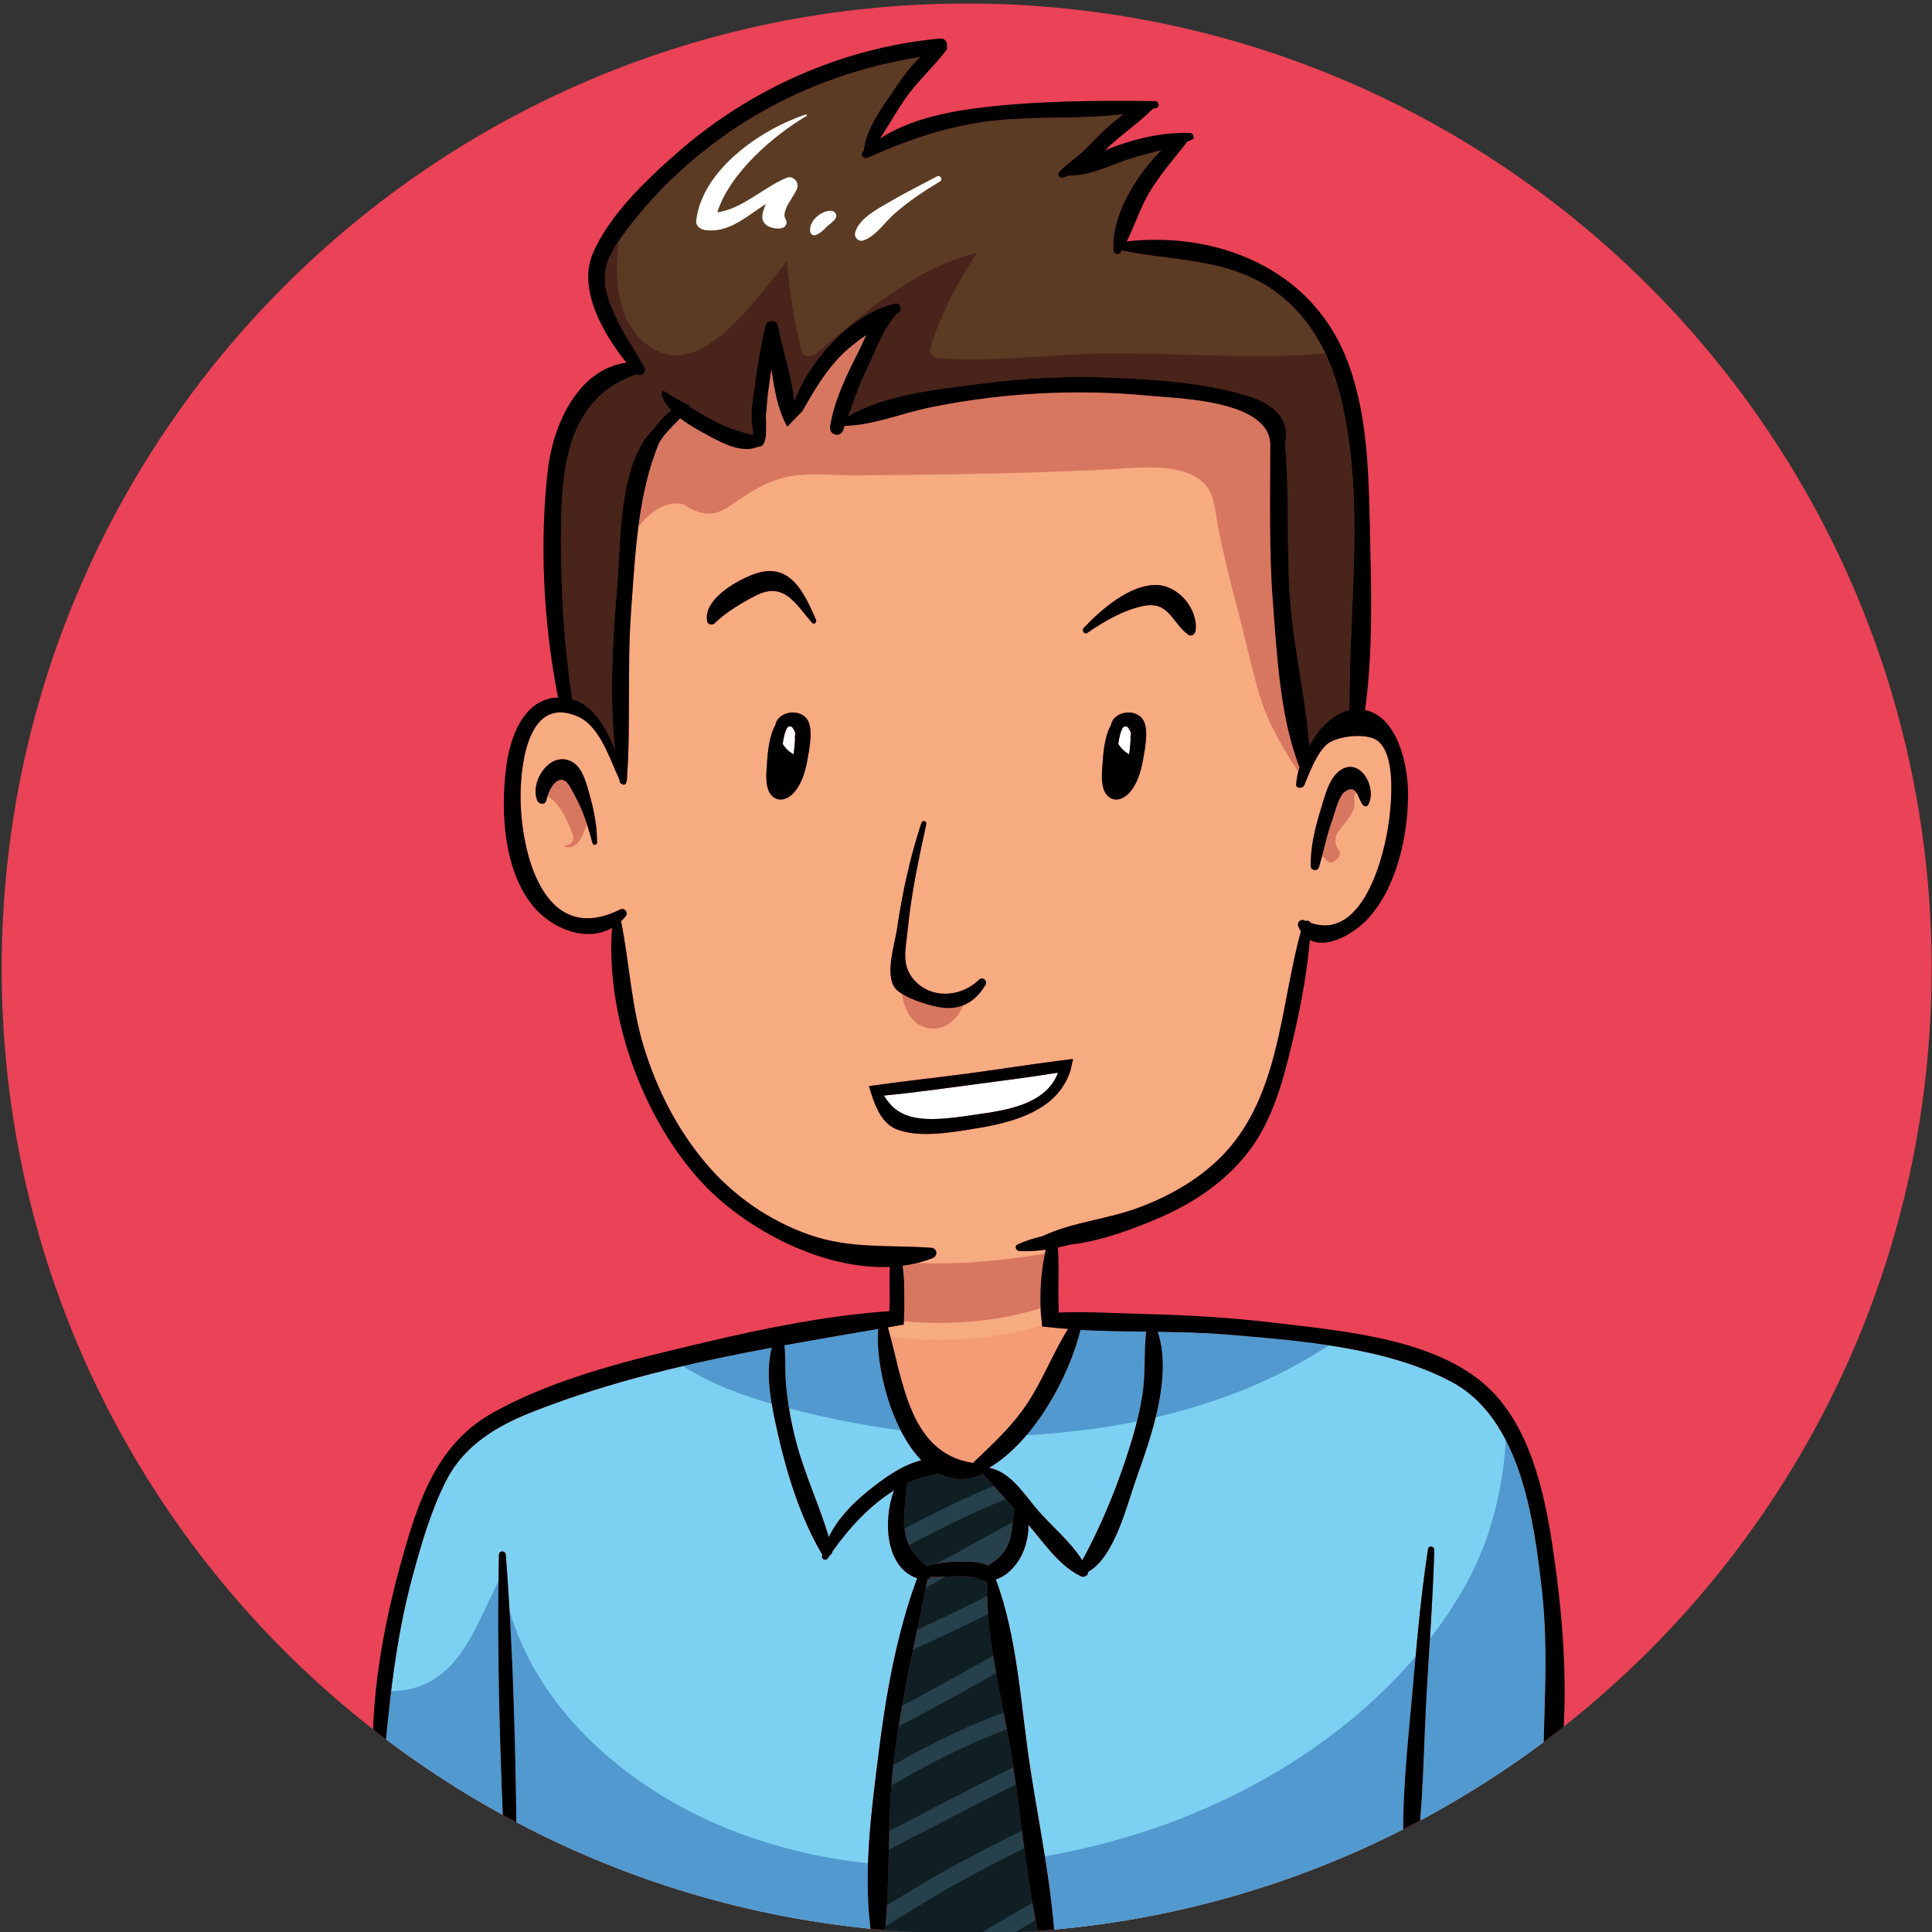 <?xml version="1.0" encoding="UTF-8" standalone="no"?>
<!-- Generator: Adobe Illustrator 27.5.0, SVG Export Plug-In . SVG Version: 6.00 Build 0)  -->

<svg
   version="1.1"
   x="0px"
   y="0px"
   viewBox="0 0 500 500"
   style="enable-background:new 0 0 500 500;"
   xml:space="preserve"
   id="svg507"
   sodipodi:docname="person3.svg"
   inkscape:version="1.2.2 (b0a8486541, 2022-12-01)"
   xmlns:inkscape="http://www.inkscape.org/namespaces/inkscape"
   xmlns:sodipodi="http://sodipodi.sourceforge.net/DTD/sodipodi-0.dtd"
   xmlns:xlink="http://www.w3.org/1999/xlink"
   xmlns="http://www.w3.org/2000/svg"
   xmlns:svg="http://www.w3.org/2000/svg"><rect x="0" y="0" width="500" height="500" fill="#333333" stroke="none"/><defs
   id="defs511" /><sodipodi:namedview
   id="namedview509"
   pagecolor="#ffffff"
   bordercolor="#000000"
   borderopacity="0.25"
   inkscape:showpageshadow="2"
   inkscape:pageopacity="0.0"
   inkscape:pagecheckerboard="0"
   inkscape:deskcolor="#d1d1d1"
   showgrid="false"
   inkscape:zoom="1.542"
   inkscape:cx="250.64851"
   inkscape:cy="354.73411"
   inkscape:window-width="1920"
   inkscape:window-height="972"
   inkscape:window-x="0"
   inkscape:window-y="0"
   inkscape:window-maximized="1"
   inkscape:current-layer="svg507" />
<g
   id="Background">
</g>
<g
   id="Objects"
   transform="matrix(3.613,0,0,3.613,-654.651,-614.858)">
    <g
   id="g504"><g
     id="g502">
            <path
   style="fill:#ea4256"
   d="m 319.555,239.552 c 0,38.173 -30.945,69.122 -69.12,69.122 -38.175,0 -69.121,-30.948 -69.121,-69.122 0,-38.173 30.946,-69.12 69.121,-69.12 38.174,0.001 69.12,30.947 69.12,69.12 z"
   id="path391" />
            <g
   id="g500">
                <defs
   id="defs394">
                    <path
   id="SVGID_00000066495268511498018650000013053654329197578394_"
   d="m 319.555,239.552 c 0,38.173 -30.945,69.122 -69.12,69.122 -38.175,0 -69.121,-30.948 -69.121,-69.122 0,-38.173 30.946,-69.12 69.121,-69.12 38.174,0.001 69.12,30.947 69.12,69.12 z" />
                </defs>
                <clipPath
   id="SVGID_00000135662002641581206880000010563163072226234243_">
                    <use
   xlink:href="#SVGID_00000066495268511498018650000013053654329197578394_"
   style="overflow:visible"
   id="use396" />
                </clipPath>
                <g
   clip-path="url(#SVGID_00000135662002641581206880000010563163072226234243_)"
   id="g498">
                    <g
   id="g475">
                        <path
   style="fill:#26404c"
   d="m 251.604,275.704 c -0.041,0.059 -0.098,0.109 -0.183,0.143 -1.089,0.429 -2.072,0.342 -2.939,-0.092 -0.819,0.086 -1.608,0.332 -2.36,0.692 0.005,1.091 -0.274,2.16 -0.14,3.259 0.149,1.223 0.754,1.896 1.563,2.673 0.003,0.002 0.005,0.004 0.008,0.006 0.988,-0.34 2.162,-0.376 3.184,-0.332 0.452,0.019 0.872,0.075 1.203,0.275 0.642,-0.387 1.188,-0.814 1.493,-1.605 0.306,-0.797 0.292,-1.646 0.412,-2.474 -0.712,-0.807 -1.428,-1.602 -2.167,-2.39 -0.045,-0.049 -0.061,-0.104 -0.074,-0.155 z"
   id="path399" />
                        <path
   style="fill:#f7ab81"
   d="m 250.886,274.969 c 1.404,-1.355 2.791,-2.598 3.899,-4.276 1.115,-1.688 1.84,-3.619 2.911,-5.32 -0.224,-0.017 -0.452,-0.03 -0.677,-0.051 l -1.171,-0.124 -0.096,-0.915 c -0.107,-1.514 0.023,-3.158 0.346,-4.591 -0.656,0.094 -1.305,0.139 -1.905,0.097 -0.222,-0.015 -0.363,-0.349 -0.125,-0.461 0.547,-0.256 1.166,-0.45 1.811,-0.604 2.132,-1.014 4.647,-1.203 6.873,-2.038 2.662,-0.995 5.161,-2.504 6.907,-4.784 3.227,-4.212 3.35,-10.038 4.715,-15.015 -0.061,-0.1 -0.122,-0.205 -0.174,-0.326 -0.127,-0.295 0.134,-0.59 0.441,-0.441 0.027,0.013 0.053,0.017 0.081,0.031 0.137,-0.045 0.283,0.003 0.35,0.131 3.736,1.325 5.315,-4.789 5.633,-7.445 0.167,-1.385 0.457,-4.613 -0.845,-5.601 -0.772,-0.587 -2.931,-0.342 -3.616,0.256 -0.741,0.648 -1.263,2.055 -1.621,2.921 -0.114,0.275 -0.63,0.28 -0.589,-0.078 0.042,-0.371 0.104,-0.783 0.237,-1.208 -1.398,-3.576 -1.614,-8.079 -1.906,-11.873 -0.278,-3.615 -0.184,-7.55 -0.184,-11.188 v -0.001 c 0,-3.227 -6.57,-3.333 -8.598,-3.53 -2.447,-0.237 -4.801,-0.301 -7.258,-0.202 -2.845,0.114 -5.677,0.455 -8.466,1.023 -2.009,0.408 -4.108,1.29 -6.159,1.333 -0.036,0.097 -0.069,0.194 -0.104,0.292 -0.217,0.602 -1.045,0.357 -0.945,-0.261 0.298,-1.86 1.167,-3.639 2.015,-5.308 0.178,-0.351 0.365,-0.79 0.578,-1.231 -0.681,0.471 -1.343,0.971 -1.939,1.6 -1.113,1.173 -1.857,2.496 -2.646,3.861 -0.357,0.358 -0.704,0.723 -1.049,1.092 -0.024,-0.022 -0.055,-0.032 -0.073,-0.067 -0.632,-1.16 -0.888,-2.61 -1.084,-4.05 -0.09,0.589 -0.18,1.178 -0.255,1.769 -0.066,0.525 -0.083,1.063 -0.15,1.588 0.017,0.273 0.024,0.545 0.017,0.823 -0.009,0.333 0.017,0.692 -0.098,1.004 -0.012,0.058 -0.035,0.109 -0.074,0.153 -0.014,0.023 -0.019,0.048 -0.034,0.07 -0.087,0.119 -0.233,0.177 -0.368,0.164 -1.186,0.497 -2.592,-0.281 -3.654,-0.853 -0.506,-0.272 -1.266,-0.687 -1.925,-1.189 -0.354,0.372 -0.724,0.727 -1.06,1.119 -0.155,0.183 -0.3,0.403 -0.445,0.631 -1.552,3.714 -1.708,8.012 -2.006,11.984 -0.304,4.071 -0.011,8.167 -0.31,12.221 -0.002,0.032 -0.024,0.052 -0.038,0.079 0.032,0.174 -0.198,0.273 -0.319,0.155 -0.071,-0.021 -0.135,-0.064 -0.153,-0.165 -0.011,-0.056 -0.018,-0.112 -0.028,-0.168 -0.712,-1.511 -1.395,-3.807 -2.971,-4.497 -3.537,-1.549 -4.045,3.377 -4.097,5.321 -0.105,4.028 1.499,11.308 7.118,8.506 0.338,-0.168 0.627,0.227 0.391,0.507 -0.101,0.121 -0.208,0.227 -0.316,0.329 0.605,3.007 0.727,6.067 1.638,9.03 0.929,3.02 2.383,5.88 4.426,8.299 1.967,2.332 4.539,4.125 7.421,5.132 2.961,1.035 5.711,0.709 8.731,0.931 0.442,0.031 0.495,0.589 0.101,0.741 -0.692,0.271 -1.413,0.449 -2.153,0.547 0.128,0.765 0.126,1.56 0.124,2.331 -0.001,0.281 0.002,0.566 0.001,0.852 l -0.044,1.033 -1.046,0.18 c -0.03,0.004 -0.058,0.01 -0.088,0.016 1.088,3.769 1.513,9.026 6.097,9.709 z m 24.92,-46.834 c 0.267,-0.858 0.557,-2.166 1.335,-2.743 1.463,-1.083 2.734,1.221 2.054,2.433 -0.091,0.161 -0.291,0.127 -0.388,0 -0.373,-0.49 -0.428,-1.556 -1.306,-0.917 -0.424,0.308 -0.676,1.466 -0.847,1.926 -0.418,1.131 -0.639,2.301 -0.98,3.453 -0.099,0.329 -0.59,0.261 -0.596,-0.081 -0.019,-1.369 0.321,-2.769 0.728,-4.071 z m -12.747,-3.481 c -0.141,0.802 -0.425,1.738 -1,2.345 -0.414,0.438 -1.051,0.657 -1.528,0.188 -0.556,-0.544 -0.398,-1.752 -0.354,-2.439 0.041,-0.627 0.153,-1.89 0.599,-2.643 0.182,-1.025 1.917,-1.251 2.369,-0.227 0.321,0.732 0.047,2.015 -0.086,2.776 z m -4.244,-9.492 c 1.24,-1.305 3.318,-3.146 5.264,-3.077 1.558,0.057 2.939,1.74 2.756,3.261 -0.028,0.229 -0.283,0.471 -0.522,0.298 -1.188,-0.864 -1.373,-2.422 -3.194,-2.065 -1.434,0.28 -2.845,1.11 -4.035,1.929 -0.215,0.149 -0.434,-0.171 -0.269,-0.346 z m -35.18,15.414 c -0.323,-1.183 -0.665,-2.333 -1.272,-3.41 -0.258,-0.458 -0.603,-1.415 -1.229,-1.054 -0.457,0.263 -0.687,0.933 -0.81,1.403 -0.092,0.352 -0.53,0.283 -0.647,0 -0.564,-1.36 0.945,-3.629 2.504,-2.763 0.791,0.439 1.065,1.73 1.289,2.523 0.298,1.055 0.495,2.157 0.488,3.256 -0.001,0.187 -0.275,0.225 -0.323,0.045 z m 15.385,-5.922 c -0.142,0.802 -0.425,1.738 -0.999,2.345 -0.414,0.438 -1.05,0.657 -1.528,0.188 -0.555,-0.544 -0.398,-1.752 -0.354,-2.439 0.042,-0.627 0.154,-1.89 0.598,-2.643 0.182,-1.025 1.918,-1.251 2.369,-0.227 0.323,0.732 0.049,2.015 -0.086,2.776 z m 0.337,-9.864 c -1.163,-1.335 -1.997,-2.989 -4.026,-1.948 -0.993,0.507 -2.155,1.203 -2.953,1.985 -0.159,0.157 -0.481,0.101 -0.528,-0.139 -0.315,-1.602 2.211,-3.001 3.479,-3.426 2.479,-0.831 3.482,1.399 4.314,3.308 0.075,0.175 -0.139,0.388 -0.286,0.22 z m 6.084,21.957 c 0.383,-2.588 0.93,-5.143 1.753,-7.628 0.073,-0.222 0.401,-0.132 0.35,0.097 -0.559,2.53 -1.088,5.052 -1.341,7.635 -0.135,1.379 -0.522,2.635 0.682,3.742 1.291,1.19 3.27,0.912 4.44,-0.24 0.24,-0.237 0.635,0.068 0.466,0.359 -0.673,1.155 -1.701,1.821 -3.09,1.648 -0.889,-0.11 -2.902,-0.724 -3.414,-1.431 -0.714,-0.985 -0.009,-3.077 0.154,-4.182 z m -0.081,14.3 c -0.881,-0.374 -1.355,-1.328 -1.689,-2.311 l -0.239,-0.758 0.645,-0.089 c 2.073,-0.291 4.16,-0.513 6.228,-0.786 2.302,-0.304 4.608,-0.675 6.92,-0.965 l 0.833,-0.106 -0.186,0.83 c -0.812,2.525 -3.333,3.579 -6.528,4.106 -1.721,0.282 -4.322,0.782 -5.984,0.079 z"
   id="path401" />
                        <path
   style="fill:#d87760"
   d="m 229.73,206.237 c 0.492,0 0.725,0.306 1.135,0.48 1.685,0.719 2.443,-0.252 3.633,-0.997 0.932,-0.583 1.807,-1.085 2.88,-1.338 1.63,-0.386 3.522,-0.14 5.175,-0.151 2.284,-0.015 4.569,-0.038 6.854,-0.078 3.762,-0.064 7.508,-0.158 11.264,-0.356 1.874,-0.099 4.981,-0.508 6.575,0.828 1.003,0.84 0.954,2.097 1.196,3.294 0.397,1.971 0.868,3.943 1.392,5.885 0.546,2.026 0.972,4.094 1.564,6.105 0.627,2.12 1.637,3.752 2.789,5.562 0.028,-0.115 0.049,-0.228 0.085,-0.345 -1.398,-3.576 -1.614,-8.079 -1.906,-11.873 -0.278,-3.615 -0.184,-7.55 -0.184,-11.188 v -0.001 c 0,-3.227 -6.57,-3.333 -8.598,-3.53 -2.447,-0.237 -4.801,-0.301 -7.258,-0.202 -2.845,0.114 -5.677,0.455 -8.466,1.023 -2.009,0.408 -4.108,1.29 -6.159,1.333 -0.036,0.097 -0.069,0.194 -0.104,0.292 -0.217,0.602 -1.045,0.357 -0.945,-0.261 0.298,-1.86 1.167,-3.639 2.015,-5.308 0.178,-0.351 0.365,-0.79 0.578,-1.231 -0.681,0.471 -1.343,0.971 -1.939,1.6 -1.113,1.173 -1.857,2.496 -2.646,3.861 -0.357,0.358 -0.704,0.723 -1.049,1.092 -0.024,-0.022 -0.055,-0.032 -0.073,-0.067 -0.632,-1.16 -0.888,-2.61 -1.084,-4.05 -0.09,0.589 -0.18,1.178 -0.255,1.769 -0.066,0.525 -0.083,1.063 -0.15,1.588 0.017,0.273 0.024,0.545 0.017,0.823 -0.009,0.333 0.017,0.692 -0.098,1.004 -0.012,0.058 -0.035,0.109 -0.074,0.153 -0.014,0.023 -0.019,0.048 -0.034,0.07 -0.087,0.119 -0.233,0.177 -0.368,0.164 -1.186,0.497 -2.592,-0.281 -3.654,-0.853 -0.506,-0.272 -1.266,-0.687 -1.925,-1.189 -0.354,0.372 -0.724,0.727 -1.06,1.119 -0.155,0.183 -0.3,0.403 -0.445,0.631 -0.793,1.898 -1.22,3.949 -1.488,6.029 0.773,-1.011 1.711,-1.687 2.81,-1.687 z"
   id="path403" />
                        <path
   style="fill:#f49c76"
   d="m 255.849,265.197 -0.01,-0.088 c -3.442,1.021 -7.196,1.263 -10.862,0.829 0.965,3.692 1.595,8.39 5.909,9.03 1.404,-1.355 2.791,-2.598 3.899,-4.276 1.115,-1.688 1.84,-3.619 2.911,-5.32 -0.224,-0.017 -0.452,-0.03 -0.677,-0.051 z"
   id="path405" />
                        <path
   style="fill:#d87760"
   d="m 246.844,260.656 c -0.33,0.079 -0.663,0.146 -1.001,0.19 0.128,0.765 0.126,1.56 0.124,2.331 -0.001,0.281 0.002,0.566 10e-4,0.852 l -0.034,0.797 c 3.33,0.302 6.709,0.021 9.807,-0.939 -0.058,-1.306 0.051,-2.675 0.306,-3.917 -3.041,0.54 -6.134,0.785 -9.203,0.686 z"
   id="path407" />
                        <path
   style="fill:#d87760"
   d="m 247.093,243.616 c 1.376,0.706 2.612,-0.211 3.121,-1.444 -0.446,0.184 -0.948,0.259 -1.513,0.188 -0.706,-0.087 -2.108,-0.494 -2.918,-1.01 0.182,0.97 0.536,1.869 1.31,2.266 z"
   id="path409" />
                        <path
   style="fill:#d87760"
   d="m 222.363,227.166 c -0.258,-0.458 -0.603,-1.415 -1.229,-1.054 -0.357,0.206 -0.573,0.659 -0.71,1.072 0.927,0.662 1.382,1.655 1.808,2.824 0.17,0.471 -0.312,0.785 -0.715,0.745 0.02,0.012 0.03,0.019 0.053,0.034 0.078,0.024 0.155,0.049 0.234,0.074 0.295,0.042 0.559,-0.074 0.754,-0.293 0.272,-0.309 0.435,-0.646 0.548,-1.04 0.031,-0.105 0.082,-0.185 0.145,-0.25 -0.233,-0.725 -0.506,-1.434 -0.888,-2.112 z"
   id="path411" />
                        <path
   style="fill:#d87760"
   d="m 278.34,226.941 c -0.169,-0.246 -0.401,-0.35 -0.839,-0.032 -0.424,0.308 -0.676,1.466 -0.847,1.926 -0.324,0.878 -0.532,1.778 -0.767,2.676 0.07,0.032 0.14,0.08 0.203,0.151 0.274,0.373 0.547,0.399 0.82,0.081 0.2,-0.126 0.287,-0.295 0.263,-0.509 -0.093,-0.151 -0.198,-0.302 -0.253,-0.473 -0.104,-0.319 -0.091,-0.654 0.1,-0.944 0.466,-0.713 1.345,-1.401 1.181,-2.368 -0.035,-0.207 0.03,-0.378 0.139,-0.508 z"
   id="path413" />
                        <path
   style="fill:#ffffff"
   d="m 256.892,247.231 c 0.031,-0.071 0.046,-0.146 0.074,-0.217 -1.913,0.312 -3.839,0.556 -5.752,0.811 -2.22,0.296 -4.465,0.613 -6.71,0.83 0.516,0.828 1.16,1.426 2.442,1.614 1.322,0.191 2.888,-0.069 4.205,-0.259 2.041,-0.292 4.794,-0.684 5.741,-2.779 z"
   id="path415" />
                        <path
   style="fill:#7cd1f2"
   d="m 252.038,275.325 c 1.527,0.24 2.584,1.986 3.517,3.059 0.986,1.135 2.347,2.248 3.164,3.565 1.276,-2.353 2.296,-4.774 3.146,-7.34 0.486,-1.464 0.913,-2.956 1.154,-4.482 0.244,-1.533 0.103,-3.045 0.275,-4.563 -1.571,-0.02 -3.147,-0.036 -4.703,-0.126 -0.842,3.41 -3.318,7.956 -6.553,9.887 z"
   id="path417" />
                        <path
   style="fill:#5b3b23"
   d="m 225.25,223.915 c -0.433,-3.894 -0.16,-8.025 0.153,-11.841 0.265,-3.248 0.111,-8.328 2.366,-10.94 0.041,-0.046 0.084,-0.077 0.127,-0.102 0.086,-0.108 0.168,-0.213 0.242,-0.308 0.333,-0.426 0.703,-0.828 1.122,-1.16 -0.341,-0.352 -0.602,-0.727 -0.677,-1.119 -0.023,-0.12 0.039,-0.219 0.123,-0.293 0.013,0.009 0.018,0.02 0.031,0.027 0.429,0.273 0.868,0.533 1.316,0.769 0.035,0.027 0.064,0.057 0.102,0.082 0.009,-0.004 0.018,-0.008 0.025,-0.012 0.13,0.065 0.264,0.123 0.395,0.182 0.01,0.036 0.012,0.075 0.002,0.111 0.554,0.35 1.137,0.66 1.632,0.933 0.935,0.514 1.889,0.851 2.901,1.084 0.005,-0.091 0.012,-0.183 0.024,-0.276 -0.291,-1.125 0.021,-2.434 0.161,-3.565 0.169,-1.347 0.417,-2.67 0.731,-3.992 0.103,-0.427 0.814,-0.458 0.896,0 0.301,1.676 0.982,3.602 1.167,5.407 1.137,-3.024 4.185,-6.305 7.189,-6.976 0.418,-0.093 0.581,0.413 0.274,0.65 -0.047,0.037 -0.096,0.067 -0.145,0.104 -0.922,1.026 -1.477,2.578 -2.069,3.805 -0.557,1.157 -0.98,2.339 -1.403,3.535 2.618,-1.616 6.566,-1.963 9.488,-2.353 3.205,-0.43 6.446,-0.578 9.676,-0.429 3.146,0.145 6.673,0.384 9.68,1.367 1.607,0.525 2.877,1.616 2.458,3.346 0.337,3.731 0.086,7.562 0.37,11.305 0.261,3.433 1.127,6.911 1.363,10.351 0.669,-1.229 1.665,-2.297 2.879,-2.559 -0.048,-7.455 1.166,-15.16 -0.645,-22.501 -0.909,-3.681 -2.938,-6.936 -6.481,-8.534 -2.939,-1.324 -6.088,-1.234 -9.175,-1.896 -0.027,0.042 -0.047,0.089 -0.072,0.131 -0.16,0.246 -0.515,0.138 -0.535,-0.145 -0.166,-2.357 1.529,-5.287 3.43,-7.165 -0.631,0.171 -1.267,0.325 -1.895,0.51 -1.548,0.455 -3.06,1.311 -4.646,1.311 h -0.006 c -0.177,0 -0.358,0.15 -0.554,0.153 -0.259,0.003 -0.362,-0.244 -0.202,-0.422 0.508,-0.563 1.149,-0.959 1.702,-1.478 0.521,-0.491 0.991,-1.033 1.522,-1.514 0.392,-0.352 0.859,-0.769 1.364,-1.136 -2.614,0.321 -5.327,0.189 -7.927,0.345 -3.833,0.229 -6.916,1.238 -10.386,2.779 -0.277,0.122 -0.594,-0.209 -0.344,-0.446 0.016,-0.015 0.036,-0.027 0.054,-0.042 0.133,-1.565 1.341,-3.165 2.185,-4.41 0.538,-0.795 1.142,-1.649 1.872,-2.33 -5.424,0.873 -10.531,2.941 -14.933,6.297 -2.439,1.861 -4.645,4.069 -6.44,6.563 -1.062,1.475 -1.556,2.58 -0.968,4.449 0.529,1.675 1.57,3.167 2.454,4.672 0.034,0.037 0.059,0.081 0.077,0.126 0.02,0.035 0.041,0.068 0.061,0.103 0.209,0.362 -0.252,0.756 -0.563,0.52 -4.703,1.618 -5.344,6.148 -5.415,10.632 -0.067,4.255 0.171,8.435 0.795,12.643 1.543,0.443 2.438,2.041 3.072,3.652 z"
   id="path419" />
                        <path
   style="fill:#49241a"
   d="m 276.114,195.494 c -1.479,0.133 -2.972,0.191 -4.454,0.197 -3.445,0.016 -6.885,-0.185 -10.329,-0.203 -4.314,-0.022 -8.602,0.652 -12.915,0.356 -0.375,-0.025 -0.709,-0.369 -0.584,-0.765 0.777,-2.434 1.929,-4.682 3.347,-6.788 -4.41,1.054 -8.24,4.408 -11.579,7.256 -0.328,0.281 -0.898,0.206 -1.011,-0.266 -0.504,-2.113 -0.865,-4.222 -1.019,-6.374 -2.411,2.88 -6.065,8.372 -9.614,6.242 -2.397,-1.438 -2.857,-4.547 -2.436,-7.715 -0.903,1.322 -1.295,2.402 -0.75,4.134 0.529,1.675 1.57,3.167 2.454,4.672 0.034,0.037 0.059,0.081 0.077,0.126 0.02,0.035 0.041,0.068 0.061,0.103 0.209,0.362 -0.252,0.756 -0.563,0.52 -4.703,1.618 -5.344,6.148 -5.415,10.632 -0.067,4.255 0.171,8.435 0.795,12.643 1.541,0.442 2.437,2.04 3.07,3.651 -0.433,-3.894 -0.16,-8.025 0.153,-11.841 0.265,-3.248 0.111,-8.328 2.366,-10.94 0.041,-0.046 0.084,-0.077 0.127,-0.102 0.086,-0.108 0.168,-0.213 0.242,-0.308 0.333,-0.426 0.703,-0.828 1.122,-1.16 -0.341,-0.352 -0.602,-0.727 -0.677,-1.119 -0.023,-0.12 0.039,-0.219 0.123,-0.293 0.013,0.009 0.018,0.02 0.031,0.027 0.429,0.273 0.868,0.533 1.316,0.769 0.035,0.027 0.064,0.057 0.102,0.082 0.009,-0.004 0.018,-0.008 0.025,-0.012 0.13,0.065 0.264,0.123 0.395,0.182 0.01,0.036 0.012,0.075 0.002,0.111 0.554,0.35 1.137,0.66 1.632,0.933 0.935,0.514 1.889,0.851 2.901,1.084 0.005,-0.091 0.012,-0.183 0.024,-0.276 -0.291,-1.125 0.021,-2.434 0.161,-3.565 0.169,-1.347 0.417,-2.67 0.731,-3.992 0.103,-0.427 0.814,-0.458 0.896,0 0.301,1.676 0.982,3.602 1.167,5.407 1.137,-3.024 4.185,-6.305 7.189,-6.976 0.418,-0.093 0.581,0.413 0.274,0.65 -0.047,0.037 -0.096,0.067 -0.145,0.104 -0.922,1.026 -1.477,2.578 -2.069,3.805 -0.557,1.157 -0.98,2.339 -1.403,3.535 2.618,-1.616 6.566,-1.963 9.488,-2.353 3.205,-0.43 6.446,-0.578 9.676,-0.429 3.146,0.145 6.673,0.384 9.68,1.367 1.607,0.525 2.877,1.616 2.458,3.346 0.337,3.731 0.086,7.562 0.37,11.305 0.261,3.433 1.127,6.911 1.363,10.351 0.669,-1.229 1.665,-2.297 2.879,-2.559 -0.048,-7.455 1.166,-15.16 -0.645,-22.501 -0.259,-1.068 -0.628,-2.089 -1.089,-3.053 z"
   id="path421" />
                        <path
   style="fill:#ffffff"
   d="m 261.647,222.265 c -0.183,0.257 -0.289,0.735 -0.353,1.206 0.136,0.198 0.279,0.39 0.474,0.538 0.106,0.081 0.211,0.142 0.304,0.212 0.015,-0.112 0.034,-0.223 0.045,-0.335 0.03,-0.301 0.073,-0.656 0.053,-0.959 0.058,-0.188 0.026,-0.352 -0.097,-0.492 -0.081,-0.23 -0.226,-0.278 -0.426,-0.17 z"
   id="path423" />
                        <path
   style="fill:#ffffff"
   d="m 237.61,222.265 c -0.183,0.257 -0.29,0.735 -0.353,1.206 0.136,0.198 0.279,0.39 0.473,0.538 0.107,0.081 0.211,0.142 0.302,0.212 0.017,-0.112 0.036,-0.223 0.045,-0.335 0.032,-0.301 0.075,-0.656 0.054,-0.959 0.058,-0.188 0.026,-0.352 -0.098,-0.492 -0.078,-0.23 -0.224,-0.278 -0.423,-0.17 z"
   id="path425" />
                        <path
   style="fill:#7cd1f2"
   d="m 285.228,269.194 c -4.689,-2.533 -11.012,-2.991 -16.218,-3.427 -1.6,-0.133 -3.239,-0.167 -4.89,-0.19 1.072,3.201 -0.476,7.541 -1.546,10.533 -0.631,1.759 -1.521,5.599 -3.449,6.669 0.04,0.259 -0.285,0.407 -0.495,0.314 -0.061,-0.026 -0.114,-0.065 -0.171,-0.095 -0.013,-0.003 -0.022,-0.01 -0.033,-0.016 -1.419,-0.737 -2.525,-2.369 -3.54,-3.549 -0.008,-0.008 -0.015,-0.018 -0.022,-0.026 -0.007,0.87 -0.221,1.746 -0.648,2.455 -0.397,0.66 -0.998,1.239 -1.693,1.451 1.563,4.152 1.792,9.152 2.467,13.526 0.635,4.117 1.53,8.339 1.772,12.506 6.554,-0.357 13.059,-1.536 19.28,-3.653 1.983,-0.678 3.889,-1.461 5.739,-2.33 -0.008,-0.031 -0.021,-0.06 -0.023,-0.093 -0.203,-3.802 0.233,-7.726 0.575,-11.513 0.319,-3.548 0.604,-7.114 1.153,-10.635 0.04,-0.258 0.452,-0.19 0.446,0.06 -0.105,3.833 -0.423,7.665 -0.612,11.494 -0.17,3.404 -0.207,6.884 -0.659,10.265 3.154,-1.543 6.147,-3.342 9.059,-5.343 0.023,-4.49 0.432,-8.938 -0.072,-13.462 -0.558,-5.008 -1.511,-12.289 -6.42,-14.941 z"
   id="path427" />
                        <path
   style="fill:#26404c"
   d="m 251.9,283.508 c -0.027,-0.009 -0.057,-0.013 -0.084,-0.027 -0.098,-0.059 -0.206,-0.097 -0.31,-0.141 -0.086,-0.023 -0.17,-0.038 -0.256,-0.075 -0.015,-0.008 -0.02,-0.023 -0.033,-0.03 -1.035,-0.299 -2.286,-0.059 -3.378,-0.104 -0.047,0.097 -0.13,0.158 -0.227,0.196 -0.834,4.362 -1.888,8.643 -2.41,13.072 -0.498,4.219 -0.192,8.527 -0.684,12.722 2.942,0.243 5.887,0.377 8.82,0.345 0.794,-0.008 1.587,-0.035 2.38,-0.067 -0.974,-4.299 -1.347,-8.808 -2.025,-13.158 -0.636,-4.1 -1.883,-8.568 -1.793,-12.733 z"
   id="path429" />
                        <path
   style="fill:#101f23"
   d="m 252.364,276.614 c -0.23,-0.25 -0.451,-0.505 -0.685,-0.755 -0.047,-0.05 -0.063,-0.104 -0.075,-0.155 -0.041,0.059 -0.098,0.109 -0.183,0.143 -1.089,0.429 -2.072,0.342 -2.939,-0.092 -0.819,0.086 -1.608,0.332 -2.36,0.692 0.005,1.078 -0.265,2.136 -0.142,3.224 2.093,-1.107 4.21,-2.153 6.384,-3.057 z"
   id="path431" />
                        <path
   style="fill:#101f23"
   d="m 247.554,282.385 c 0.197,-0.067 0.405,-0.114 0.614,-0.162 0.266,-0.137 0.53,-0.277 0.795,-0.414 1.569,-0.807 3.152,-1.753 4.777,-2.604 0.031,-0.319 0.06,-0.639 0.105,-0.955 -0.204,-0.23 -0.415,-0.454 -0.619,-0.683 -2.354,0.953 -4.637,2.083 -6.892,3.28 0.285,0.576 0.699,1.041 1.211,1.532 0.004,0.002 0.006,0.004 0.009,0.006 z"
   id="path433" />
                        <path
   style="fill:#101f23"
   d="m 251.916,284.483 c -0.008,-0.327 -0.022,-0.652 -0.016,-0.976 -0.027,-0.009 -0.057,-0.013 -0.084,-0.027 -0.098,-0.059 -0.206,-0.097 -0.31,-0.141 -0.086,-0.023 -0.17,-0.038 -0.256,-0.075 -0.015,-0.008 -0.02,-0.023 -0.033,-0.03 -0.7,-0.203 -1.499,-0.158 -2.282,-0.122 -0.486,0.279 -0.968,0.548 -1.443,0.811 -0.196,1.003 -0.403,2.001 -0.609,2.999 1.693,-0.788 3.387,-1.57 5.033,-2.439 z"
   id="path435" />
                        <path
   style="fill:#101f23"
   d="m 252.345,288.76 c -0.156,-0.994 -0.287,-1.986 -0.362,-2.969 -1.77,0.901 -3.587,1.718 -5.389,2.56 -0.274,1.333 -0.542,2.669 -0.781,4.01 2.198,-1.16 4.37,-2.371 6.532,-3.601 z"
   id="path437" />
                        <path
   style="fill:#101f23"
   d="m 253.088,292.85 c -0.181,-0.936 -0.364,-1.879 -0.533,-2.826 -2.31,1.307 -4.633,2.592 -6.988,3.813 -0.136,0.85 -0.263,1.703 -0.364,2.563 -0.009,0.066 -0.013,0.134 -0.02,0.201 2.554,-1.444 5.165,-2.767 7.905,-3.751 z"
   id="path439" />
                        <path
   style="fill:#101f23"
   d="m 253.773,296.772 c -0.026,-0.178 -0.052,-0.357 -0.079,-0.532 -0.11,-0.713 -0.251,-1.448 -0.388,-2.18 -2.869,1.05 -5.592,2.475 -8.261,4.008 -0.081,1.082 -0.121,2.17 -0.15,3.258 2.962,-1.511 5.894,-3.09 8.878,-4.554 z"
   id="path441" />
                        <path
   style="fill:#101f23"
   d="m 248.71,304.275 c 1.862,-1.053 3.77,-2.014 5.683,-2.967 -0.144,-1.105 -0.287,-2.205 -0.439,-3.301 -3.056,1.504 -6.056,3.122 -9.093,4.66 -0.029,1.331 -0.063,2.662 -0.14,3.983 1.319,-0.8 2.638,-1.611 3.989,-2.375 z"
   id="path443" />
                        <path
   style="fill:#101f23"
   d="m 252.698,307.897 c 0.817,-0.482 1.631,-0.959 2.452,-1.42 -0.221,-1.294 -0.411,-2.6 -0.588,-3.909 -2.349,1.177 -4.684,2.378 -6.929,3.751 -1.009,0.617 -2.013,1.24 -3.025,1.85 -0.028,0.317 -0.052,0.634 -0.089,0.951 1.903,0.157 3.809,0.262 5.712,0.314 0.837,-0.539 1.661,-1.061 2.467,-1.537 z"
   id="path445" />
                        <path
   style="fill:#101f23"
   d="m 252.434,309.463 c 0.302,0 0.604,0.006 0.905,0.002 0.794,-0.008 1.587,-0.035 2.38,-0.067 -0.125,-0.553 -0.239,-1.108 -0.347,-1.666 -0.987,0.56 -1.962,1.146 -2.938,1.731 z"
   id="path447" />
                        <path
   style="fill:#7cd1f2"
   d="m 238.213,273.439 c 0.608,2.337 1.658,4.537 2.347,6.84 0.628,-1.287 1.643,-2.349 2.775,-3.268 1.138,-0.922 2.423,-1.865 3.851,-2.235 -2.174,-2.248 -3.292,-6.767 -3.089,-9.401 -2.248,0.382 -4.489,0.764 -6.72,1.168 0.107,0.868 0.033,1.733 0.105,2.654 0.111,1.432 0.37,2.85 0.731,4.242 z"
   id="path449" />
                        <path
   style="fill:#7cd1f2"
   d="m 246.889,283.228 c -2.269,-0.758 -2.465,-4.116 -1.657,-6.292 -1.765,1.092 -3.282,2.767 -4.417,4.379 -0.015,0.129 -0.095,0.229 -0.199,0.291 -0.043,0.063 -0.088,0.127 -0.129,0.188 -0.141,0.212 -0.469,0.079 -0.41,-0.172 0.008,-0.03 0.02,-0.058 0.027,-0.088 -0.017,-0.02 -0.036,-0.034 -0.049,-0.057 -1.514,-2.572 -2.498,-5.713 -3.146,-8.612 -0.411,-1.851 -0.957,-4.228 -0.431,-6.155 -5.816,1.084 -11.563,2.402 -17.171,4.61 -2.531,0.998 -4.853,2.38 -6.136,4.876 -1.095,2.135 -1.79,4.544 -2.419,6.852 -1.286,4.715 -1.719,9.458 -2.152,14.287 2.77,2.347 5.641,4.299 8.734,5.849 -0.315,-7.203 -0.564,-14.431 -0.401,-21.64 0.005,-0.319 0.463,-0.31 0.487,0 0.563,7.26 0.71,14.564 0.792,21.842 0,0.069 -0.013,0.133 -0.036,0.186 2.869,1.352 5.923,2.382 9.276,3.044 5.325,1.054 10.757,1.943 16.208,2.438 -0.706,-4.209 -0.075,-8.935 0.443,-13.106 0.531,-4.279 1.284,-8.659 2.786,-12.72 z"
   id="path451" />
                        <path
   style="fill:#5199ce"
   d="m 262.629,271.996 c 0.154,-0.618 0.291,-1.24 0.39,-1.868 0.244,-1.533 0.103,-3.045 0.275,-4.563 -1.571,-0.02 -3.147,-0.036 -4.703,-0.126 -0.59,2.388 -1.984,5.332 -3.879,7.547 2.634,-0.144 5.296,-0.461 7.917,-0.99 z"
   id="path453" />
                        <path
   style="fill:#5199ce"
   d="m 263.974,271.701 c 4.41,-1.023 8.655,-2.678 12.385,-5.151 -2.51,-0.381 -5.039,-0.589 -7.348,-0.782 -1.6,-0.133 -3.239,-0.167 -4.89,-0.19 0.61,1.825 0.37,4.02 -0.147,6.123 z"
   id="path455" />
                        <path
   style="fill:#5199ce"
   d="m 282.596,288.829 c -5.112,6.013 -12.382,10.32 -19.789,12.661 -2.216,0.7 -4.482,1.255 -6.772,1.658 0.327,2.066 0.607,4.14 0.728,6.198 6.554,-0.357 13.059,-1.536 19.28,-3.653 1.983,-0.678 3.889,-1.461 5.739,-2.33 -0.008,-0.031 -0.021,-0.06 -0.023,-0.093 -0.203,-3.802 0.233,-7.726 0.575,-11.513 0.086,-0.974 0.173,-1.95 0.262,-2.928 z"
   id="path457" />
                        <path
   style="fill:#5199ce"
   d="m 291.647,284.137 c -0.363,-3.268 -0.903,-7.493 -2.591,-10.779 -0.227,3.536 -1.066,7.015 -2.777,10.158 -0.775,1.421 -1.675,2.769 -2.661,4.049 -0.105,1.705 -0.213,3.41 -0.298,5.112 -0.17,3.404 -0.207,6.884 -0.659,10.265 3.154,-1.543 6.147,-3.342 9.059,-5.343 0.023,-4.491 0.431,-8.939 -0.073,-13.462 z"
   id="path459" />
                        <path
   style="fill:#5199ce"
   d="m 237.713,271.065 c 0.611,0.158 1.212,0.303 1.796,0.438 2.059,0.476 4.127,0.862 6.208,1.137 -1.193,-2.331 -1.77,-5.313 -1.62,-7.266 -2.248,0.382 -4.489,0.764 -6.72,1.168 0.107,0.868 0.033,1.733 0.105,2.654 0.049,0.626 0.13,1.251 0.231,1.869 z"
   id="path461" />
                        <path
   style="fill:#5199ce"
   d="m 230.125,268.029 c 1.896,1.24 4.143,2.073 6.35,2.701 -0.228,-1.353 -0.335,-2.777 0.003,-4.02 -2.127,0.398 -4.246,0.828 -6.353,1.319 z"
   id="path463" />
                        <path
   style="fill:#5199ce"
   d="m 243.376,303.643 c -3.507,-0.374 -6.968,-1.197 -10.29,-2.567 -6.961,-2.865 -13.399,-8.409 -15.415,-15.632 0.349,5.972 0.475,11.966 0.542,17.943 0,0.069 -0.013,0.133 -0.036,0.186 2.869,1.352 5.923,2.382 9.276,3.044 5.325,1.054 10.757,1.943 16.208,2.438 -0.292,-1.741 -0.348,-3.57 -0.285,-5.412 z"
   id="path465" />
                        <path
   style="fill:#5199ce"
   d="m 216.916,283.401 c -1.809,3.588 -3.022,7.836 -7.706,7.918 -0.244,1.994 -0.429,3.997 -0.61,6.017 2.77,2.347 5.641,4.299 8.734,5.849 -0.286,-6.583 -0.504,-13.192 -0.418,-19.784 z"
   id="path467" />
                        <path
   style="fill:#ffffff"
   d="m 238.963,178.487 c 0.058,-0.034 0.02,-0.132 -0.046,-0.109 -3.213,1.059 -7.445,3.962 -7.854,7.62 -0.043,0.392 0.339,0.627 0.667,0.667 1.733,0.208 2.964,-1.027 4.337,-1.88 -0.126,0.254 -0.229,0.522 -0.268,0.831 -0.096,0.779 0.893,1.044 1.44,0.892 0.247,-0.068 0.382,-0.372 0.242,-0.595 -0.402,-0.641 0.601,-1.608 0.823,-2.278 0.136,-0.409 -0.311,-0.888 -0.73,-0.731 -1.493,0.559 -3.319,2.315 -5,2.476 0.905,-2.821 4.03,-5.504 6.389,-6.893 z"
   id="path469" />
                        <path
   style="fill:#ffffff"
   d="m 240.734,185.277 c -0.741,-0.023 -1.64,0.754 -1.504,1.525 0.027,0.155 0.238,0.28 0.388,0.22 0.287,-0.116 0.512,-0.304 0.724,-0.53 0.229,-0.246 0.516,-0.383 0.703,-0.672 0.154,-0.239 -0.05,-0.534 -0.311,-0.543 z"
   id="path471" />
                        <path
   style="fill:#ffffff"
   d="m 248.31,182.815 c -1.11,0.585 -2.236,1.15 -3.32,1.782 -0.885,0.515 -2.25,1.195 -2.543,2.237 -0.093,0.33 0.23,0.684 0.572,0.573 0.904,-0.296 1.503,-1.26 2.206,-1.886 1.016,-0.904 2.138,-1.644 3.297,-2.343 0.233,-0.14 0.027,-0.489 -0.212,-0.363 z"
   id="path473" />
                    </g>
                    <g
   id="Supri">
                        <polygon
   points="207.845,297.971 207.845,297.986 207.846,297.971 "
   id="polygon477" />
                        <path
   d="m 292.7,283.097 c -0.6,-4.644 -1.508,-10.767 -5.377,-13.941 -3.813,-3.127 -10.05,-3.649 -14.743,-4.214 -3.123,-0.376 -6.263,-0.565 -9.406,-0.64 -2.004,-0.052 -4.096,-0.188 -6.145,-0.105 -0.01,-0.509 -0.027,-1.017 -0.024,-1.523 0.006,-1.048 0.035,-2.092 -0.035,-3.134 0.281,-0.058 0.559,-0.127 0.834,-0.2 2.237,-0.252 4.595,-1.129 6.521,-1.968 2.403,-1.047 4.651,-2.561 6.269,-4.653 1.511,-1.957 2.28,-4.337 2.878,-6.703 0.703,-2.771 1.296,-5.644 1.548,-8.508 1.256,0.678 3.201,-0.49 4.139,-1.502 2.103,-2.269 2.912,-6.041 2.893,-9.046 -0.014,-1.983 -0.74,-5.436 -3.082,-5.922 0.59,-4.232 0.447,-8.702 0.351,-12.942 -0.096,-4.148 -0.159,-8.524 -1.758,-12.421 -2.572,-6.267 -9.179,-8.921 -15.66,-8.205 0.57,-1.132 0.954,-2.378 1.601,-3.479 0.786,-1.334 1.808,-2.456 2.74,-3.678 0.105,-0.044 0.215,-0.077 0.319,-0.127 0.257,-0.119 0.107,-0.467 -0.135,-0.479 -0.104,-0.005 -0.212,-0.002 -0.319,-0.003 -0.063,-0.021 -0.13,-0.023 -0.193,-0.002 -1.77,0.009 -3.779,0.497 -5.575,1.245 1.076,-1.066 2.373,-1.904 3.425,-2.971 0.079,-0.02 0.159,-0.029 0.238,-0.05 0.282,-0.074 0.22,-0.499 -0.069,-0.503 -4.112,-0.052 -8.463,-0.032 -12.548,0.474 -2.408,0.298 -5.055,0.845 -7.146,2.198 0.587,-0.924 1.134,-1.874 1.75,-2.779 0.891,-1.307 2.066,-2.316 3,-3.56 0.055,-0.071 0.053,-0.154 0.03,-0.236 0.043,-0.302 -0.118,-0.616 -0.512,-0.579 -6.923,0.642 -13.538,3.573 -18.764,8.143 -2.193,1.917 -4.954,4.526 -6.105,7.292 -1.045,2.508 0.723,5.678 2.425,7.781 -3.472,0.462 -5.25,4.455 -5.622,7.614 -0.623,5.299 -0.317,11.119 0.725,16.38 -0.079,0.003 -0.148,-0.011 -0.229,-0.001 -2.363,0.259 -3.237,2.999 -3.488,4.982 -0.398,3.124 -0.203,7.292 1.864,9.875 1.36,1.698 3.848,2.706 5.718,1.637 -0.472,6.308 2.203,13.649 6.418,18.216 3.035,3.288 8.567,6.292 13.487,6.063 -0.053,0.748 -0.014,1.508 -0.016,2.256 -0.001,0.306 -0.014,0.615 -0.026,0.922 -4.43,0.301 -8.888,1.212 -13.158,2.219 -5.069,1.195 -10.661,2.492 -15.244,5.052 -4.023,2.246 -5.343,6.327 -6.524,10.542 -1.327,4.734 -2.265,9.902 -2.043,14.865 l -0.079,1.193 c 0,0 0.019,-0.004 0.032,-0.006 0.044,0.045 0.088,0.091 0.131,0.139 0.008,0.043 0.017,0.084 0.021,0.127 0.017,0.176 0.166,0.239 0.298,0.208 4.795,4.852 11.332,7.737 17.955,9.133 8.664,1.822 17.749,3.122 26.613,3.061 13.192,-0.091 27.904,-3.435 38.835,-11.469 l 0.965,-0.751 0.249,-1.672 c 0.573,-4.499 0.311,-9.316 -0.247,-13.645 M 258.591,265.44 c 1.556,0.09 3.132,0.106 4.703,0.126 -0.173,1.518 -0.031,3.029 -0.275,4.563 -0.241,1.525 -0.668,3.018 -1.154,4.482 -0.85,2.565 -1.869,4.986 -3.146,7.34 -0.817,-1.317 -2.178,-2.431 -3.164,-3.565 -0.933,-1.072 -1.989,-2.818 -3.517,-3.059 3.235,-1.933 5.711,-6.479 6.553,-9.887 m -4.744,12.809 c -0.12,0.827 -0.107,1.677 -0.412,2.474 -0.305,0.791 -0.852,1.219 -1.493,1.605 -0.331,-0.2 -0.751,-0.257 -1.203,-0.275 -1.023,-0.044 -2.196,-0.008 -3.184,0.332 -0.003,-0.002 -0.005,-0.004 -0.008,-0.006 -0.809,-0.776 -1.413,-1.45 -1.563,-2.673 -0.135,-1.099 0.145,-2.168 0.14,-3.259 0.752,-0.36 1.541,-0.607 2.36,-0.692 0.867,0.434 1.85,0.52 2.939,0.092 0.085,-0.033 0.142,-0.084 0.183,-0.143 0.013,0.051 0.028,0.105 0.075,0.155 0.738,0.788 1.454,1.583 2.166,2.39 M 226.8,196.989 c 0.31,0.236 0.771,-0.158 0.563,-0.52 -0.02,-0.035 -0.042,-0.068 -0.061,-0.103 -0.018,-0.046 -0.043,-0.089 -0.077,-0.126 -0.884,-1.505 -1.924,-2.997 -2.454,-4.672 -0.588,-1.869 -0.094,-2.975 0.968,-4.449 1.795,-2.494 4.001,-4.702 6.44,-6.563 4.402,-3.357 9.509,-5.425 14.933,-6.297 -0.73,0.68 -1.333,1.534 -1.872,2.33 -0.844,1.245 -2.052,2.845 -2.185,4.41 -0.018,0.015 -0.038,0.027 -0.054,0.042 -0.25,0.237 0.067,0.568 0.344,0.446 3.47,-1.542 6.553,-2.551 10.386,-2.779 2.6,-0.156 5.313,-0.024 7.927,-0.345 -0.505,0.367 -0.973,0.784 -1.364,1.136 -0.531,0.48 -1.001,1.023 -1.522,1.514 -0.553,0.519 -1.194,0.915 -1.702,1.478 -0.16,0.178 -0.057,0.425 0.202,0.422 0.195,-0.003 0.377,-0.153 0.554,-0.153 h 0.006 c 1.586,0 3.099,-0.855 4.646,-1.311 0.627,-0.185 1.264,-0.339 1.895,-0.51 -1.9,1.878 -3.596,4.808 -3.43,7.165 0.021,0.283 0.375,0.391 0.535,0.145 0.025,-0.042 0.045,-0.089 0.072,-0.131 3.087,0.661 6.236,0.571 9.175,1.896 3.544,1.599 5.572,4.854 6.481,8.534 1.811,7.342 0.597,15.047 0.645,22.501 -1.214,0.262 -2.21,1.33 -2.879,2.559 -0.236,-3.44 -1.103,-6.918 -1.363,-10.351 -0.284,-3.743 -0.033,-7.573 -0.37,-11.305 0.419,-1.73 -0.851,-2.821 -2.458,-3.346 -3.007,-0.982 -6.534,-1.221 -9.68,-1.367 -3.229,-0.149 -6.471,-0.001 -9.676,0.429 -2.921,0.389 -6.87,0.737 -9.488,2.353 0.423,-1.195 0.846,-2.378 1.403,-3.535 0.592,-1.227 1.147,-2.779 2.069,-3.805 0.049,-0.036 0.097,-0.067 0.145,-0.104 0.308,-0.237 0.144,-0.743 -0.274,-0.65 -3.004,0.67 -6.052,3.951 -7.189,6.976 -0.185,-1.806 -0.866,-3.732 -1.167,-5.407 -0.082,-0.458 -0.793,-0.427 -0.896,0 -0.315,1.321 -0.563,2.645 -0.731,3.992 -0.141,1.131 -0.452,2.44 -0.161,3.565 -0.012,0.093 -0.019,0.186 -0.024,0.276 -1.013,-0.233 -1.966,-0.57 -2.901,-1.084 -0.495,-0.273 -1.078,-0.583 -1.632,-0.933 0.01,-0.037 0.008,-0.075 -0.002,-0.111 -0.132,-0.059 -0.265,-0.117 -0.395,-0.182 -0.007,0.004 -0.017,0.008 -0.025,0.012 -0.038,-0.025 -0.067,-0.055 -0.102,-0.082 -0.449,-0.236 -0.887,-0.496 -1.316,-0.769 -0.013,-0.007 -0.018,-0.019 -0.031,-0.027 -0.084,0.074 -0.146,0.174 -0.123,0.293 0.075,0.392 0.336,0.768 0.677,1.119 -0.419,0.332 -0.789,0.734 -1.122,1.16 -0.073,0.094 -0.155,0.199 -0.242,0.308 -0.043,0.025 -0.087,0.056 -0.127,0.102 -2.255,2.612 -2.101,7.691 -2.366,10.94 -0.313,3.816 -0.586,7.948 -0.153,11.841 -0.634,-1.61 -1.529,-3.208 -3.07,-3.651 -0.623,-4.208 -0.862,-8.387 -0.795,-12.643 0.069,-4.484 0.71,-9.015 5.413,-10.633 m 18.079,68.253 1.046,-0.18 0.044,-1.033 c 0.001,-0.285 -0.003,-0.57 -0.001,-0.852 0.001,-0.771 0.004,-1.566 -0.124,-2.331 0.741,-0.098 1.461,-0.275 2.153,-0.547 0.393,-0.152 0.341,-0.71 -0.101,-0.741 -3.02,-0.222 -5.77,0.104 -8.731,-0.931 -2.881,-1.007 -5.454,-2.8 -7.421,-5.132 -2.043,-2.419 -3.497,-5.279 -4.426,-8.299 -0.911,-2.962 -1.032,-6.023 -1.638,-9.03 0.108,-0.102 0.215,-0.208 0.316,-0.329 0.235,-0.28 -0.053,-0.676 -0.391,-0.507 -5.619,2.801 -7.223,-4.479 -7.118,-8.506 0.051,-1.944 0.56,-6.87 4.097,-5.321 1.576,0.69 2.259,2.986 2.971,4.497 0.01,0.056 0.017,0.112 0.028,0.168 0.019,0.1 0.082,0.144 0.153,0.165 0.121,0.118 0.351,0.019 0.319,-0.155 0.013,-0.027 0.036,-0.047 0.038,-0.079 0.298,-4.054 0.006,-8.15 0.31,-12.221 0.298,-3.972 0.454,-8.27 2.006,-11.984 0.145,-0.228 0.29,-0.449 0.445,-0.631 0.336,-0.392 0.707,-0.747 1.06,-1.119 0.66,0.503 1.419,0.917 1.925,1.189 1.062,0.572 2.469,1.35 3.654,0.853 0.135,0.013 0.281,-0.045 0.368,-0.164 0.015,-0.022 0.02,-0.047 0.034,-0.07 0.04,-0.044 0.063,-0.096 0.074,-0.153 0.115,-0.312 0.089,-0.671 0.098,-1.004 0.007,-0.278 0,-0.55 -0.017,-0.823 0.067,-0.525 0.084,-1.063 0.15,-1.588 0.075,-0.591 0.165,-1.18 0.255,-1.769 0.196,1.44 0.452,2.89 1.084,4.05 0.019,0.035 0.049,0.045 0.073,0.067 0.345,-0.369 0.692,-0.733 1.049,-1.092 0.788,-1.365 1.533,-2.688 2.646,-3.861 0.596,-0.628 1.259,-1.129 1.939,-1.6 -0.212,0.441 -0.399,0.88 -0.578,1.231 -0.848,1.668 -1.716,3.447 -2.015,5.308 -0.1,0.618 0.728,0.863 0.945,0.261 0.035,-0.098 0.068,-0.195 0.104,-0.292 2.051,-0.044 4.15,-0.925 6.159,-1.333 2.789,-0.568 5.621,-0.91 8.466,-1.023 2.457,-0.099 4.811,-0.035 7.258,0.202 2.027,0.197 8.598,0.303 8.598,3.53 v 0.001 c 0,3.638 -0.095,7.573 0.184,11.188 0.292,3.794 0.508,8.297 1.906,11.873 -0.133,0.425 -0.195,0.837 -0.237,1.208 -0.041,0.358 0.475,0.352 0.589,0.078 0.358,-0.866 0.88,-2.274 1.621,-2.921 0.686,-0.599 2.844,-0.844 3.616,-0.256 1.302,0.987 1.012,4.216 0.845,5.601 -0.318,2.656 -1.896,8.771 -5.633,7.445 -0.066,-0.128 -0.213,-0.176 -0.35,-0.131 -0.028,-0.014 -0.054,-0.018 -0.081,-0.031 -0.308,-0.15 -0.568,0.146 -0.441,0.441 0.052,0.121 0.113,0.227 0.174,0.326 -1.364,4.977 -1.488,10.803 -4.715,15.015 -1.746,2.28 -4.245,3.789 -6.907,4.784 -2.226,0.835 -4.741,1.024 -6.873,2.038 -0.645,0.154 -1.265,0.349 -1.811,0.604 -0.238,0.112 -0.097,0.446 0.125,0.461 0.6,0.042 1.249,-0.003 1.905,-0.097 -0.323,1.433 -0.453,3.077 -0.346,4.591 l 0.096,0.915 1.171,0.124 c 0.225,0.021 0.453,0.034 0.677,0.051 -1.071,1.701 -1.796,3.633 -2.911,5.32 -1.108,1.679 -2.495,2.921 -3.899,4.276 -4.584,-0.683 -5.008,-5.94 -6.095,-9.711 0.028,-0.004 0.056,-0.01 0.086,-0.014 m -0.782,0.132 c -0.203,2.635 0.915,7.153 3.089,9.401 -1.428,0.37 -2.712,1.314 -3.851,2.235 -1.132,0.919 -2.147,1.98 -2.775,3.268 -0.688,-2.303 -1.739,-4.503 -2.347,-6.84 -0.362,-1.392 -0.62,-2.81 -0.732,-4.242 -0.072,-0.921 0.003,-1.786 -0.105,-2.654 2.232,-0.404 4.473,-0.786 6.721,-1.168 m -0.435,43.681 c -5.451,-0.495 -10.883,-1.385 -16.208,-2.438 -3.354,-0.662 -6.408,-1.692 -9.276,-3.044 0.023,-0.053 0.036,-0.116 0.036,-0.186 -0.082,-7.278 -0.229,-14.582 -0.792,-21.842 -0.024,-0.31 -0.482,-0.319 -0.487,0 -0.163,7.209 0.086,14.437 0.401,21.64 -3.094,-1.55 -5.964,-3.502 -8.734,-5.849 0.434,-4.829 0.867,-9.572 2.152,-14.287 0.629,-2.308 1.323,-4.717 2.419,-6.852 1.283,-2.496 3.605,-3.878 6.136,-4.876 5.607,-2.208 11.355,-3.526 17.171,-4.61 -0.526,1.928 0.021,4.305 0.431,6.155 0.648,2.899 1.632,6.04 3.146,8.612 0.013,0.023 0.032,0.037 0.049,0.057 -0.008,0.03 -0.02,0.058 -0.027,0.088 -0.059,0.251 0.27,0.384 0.41,0.172 0.04,-0.061 0.086,-0.125 0.129,-0.188 0.104,-0.062 0.184,-0.162 0.199,-0.291 1.135,-1.612 2.652,-3.287 4.417,-4.379 -0.808,2.176 -0.611,5.534 1.657,6.292 -1.501,4.061 -2.254,8.44 -2.784,12.72 -0.52,4.171 -1.152,8.897 -0.445,13.106 m 9.677,0.41 c -2.933,0.032 -5.877,-0.102 -8.82,-0.345 0.491,-4.194 0.186,-8.503 0.684,-12.722 0.522,-4.429 1.576,-8.71 2.41,-13.072 0.096,-0.038 0.179,-0.1 0.227,-0.196 1.093,0.046 2.344,-0.194 3.378,0.104 0.014,0.007 0.018,0.022 0.033,0.03 0.086,0.037 0.17,0.052 0.256,0.075 0.104,0.044 0.212,0.082 0.31,0.141 0.027,0.015 0.057,0.018 0.084,0.027 -0.09,4.165 1.156,8.633 1.794,12.731 0.678,4.351 1.051,8.859 2.025,13.158 -0.794,0.034 -1.587,0.061 -2.381,0.069 m 38.381,-11.866 c -2.911,2.001 -5.904,3.8 -9.059,5.343 0.452,-3.381 0.489,-6.86 0.659,-10.265 0.19,-3.829 0.507,-7.661 0.612,-11.494 0.006,-0.25 -0.406,-0.317 -0.446,-0.06 -0.549,3.521 -0.834,7.087 -1.153,10.635 -0.342,3.787 -0.778,7.711 -0.575,11.513 0.002,0.033 0.016,0.061 0.023,0.093 -1.851,0.869 -3.756,1.652 -5.739,2.33 -6.222,2.117 -12.727,3.297 -19.28,3.653 -0.242,-4.167 -1.138,-8.389 -1.772,-12.506 -0.675,-4.374 -0.904,-9.374 -2.467,-13.526 0.695,-0.212 1.296,-0.791 1.693,-1.451 0.428,-0.709 0.642,-1.585 0.648,-2.455 0.008,0.009 0.015,0.019 0.022,0.026 1.016,1.18 2.121,2.811 3.54,3.549 0.012,0.006 0.021,0.013 0.033,0.016 0.057,0.03 0.11,0.068 0.171,0.095 0.21,0.094 0.535,-0.055 0.495,-0.314 1.929,-1.07 2.818,-4.91 3.449,-6.669 1.07,-2.992 2.618,-7.332 1.546,-10.533 1.65,0.022 3.29,0.057 4.89,0.19 5.206,0.435 11.528,0.893 16.218,3.427 4.908,2.651 5.861,9.933 6.419,14.942 0.504,4.522 0.096,8.97 0.073,13.461"
   id="path479" />
                        <path
   d="m 223.47,227.276 c -0.223,-0.793 -0.497,-2.084 -1.289,-2.523 -1.559,-0.866 -3.068,1.403 -2.504,2.763 0.117,0.283 0.555,0.352 0.647,0 0.123,-0.47 0.353,-1.14 0.81,-1.403 0.626,-0.361 0.971,0.595 1.229,1.054 0.608,1.077 0.95,2.227 1.272,3.41 0.048,0.18 0.322,0.143 0.323,-0.044 0.007,-1.1 -0.19,-2.202 -0.488,-3.257"
   id="path481" />
                        <path
   d="m 277.141,225.393 c -0.778,0.577 -1.067,1.884 -1.335,2.743 -0.406,1.302 -0.747,2.702 -0.728,4.073 0.006,0.342 0.497,0.41 0.596,0.081 0.342,-1.152 0.563,-2.322 0.98,-3.453 0.171,-0.46 0.423,-1.618 0.847,-1.926 0.878,-0.64 0.933,0.426 1.306,0.917 0.097,0.127 0.297,0.161 0.388,0 0.68,-1.215 -0.592,-3.518 -2.054,-2.435"
   id="path483" />
                        <path
   d="m 239.643,214.57 c -0.831,-1.909 -1.835,-4.139 -4.314,-3.308 -1.268,0.425 -3.794,1.824 -3.479,3.426 0.046,0.24 0.369,0.296 0.528,0.139 0.798,-0.783 1.961,-1.478 2.953,-1.985 2.029,-1.041 2.864,0.613 4.026,1.948 0.147,0.168 0.361,-0.045 0.286,-0.22"
   id="path485" />
                        <path
   d="m 264.079,212.085 c -1.945,-0.07 -4.023,1.771 -5.264,3.077 -0.165,0.175 0.054,0.495 0.269,0.347 1.19,-0.819 2.601,-1.649 4.035,-1.929 1.821,-0.357 2.006,1.201 3.194,2.065 0.238,0.173 0.493,-0.069 0.522,-0.298 0.184,-1.522 -1.198,-3.205 -2.756,-3.262"
   id="path487" />
                        <path
   d="m 239.106,221.879 c -0.451,-1.025 -2.187,-0.798 -2.369,0.227 -0.444,0.753 -0.557,2.015 -0.598,2.643 -0.044,0.687 -0.202,1.895 0.354,2.439 0.479,0.469 1.115,0.249 1.528,-0.188 0.575,-0.607 0.858,-1.543 0.999,-2.345 0.135,-0.762 0.409,-2.045 0.086,-2.776 m -1.848,1.592 c 0.063,-0.471 0.17,-0.949 0.353,-1.206 0.199,-0.108 0.344,-0.06 0.425,0.17 0.124,0.14 0.156,0.304 0.098,0.492 0.02,0.303 -0.022,0.658 -0.054,0.959 -0.01,0.113 -0.028,0.224 -0.045,0.335 -0.091,-0.07 -0.195,-0.131 -0.302,-0.212 -0.196,-0.149 -0.339,-0.34 -0.475,-0.538"
   id="path489" />
                        <path
   d="m 263.145,221.879 c -0.452,-1.025 -2.188,-0.798 -2.369,0.227 -0.445,0.753 -0.558,2.015 -0.599,2.643 -0.044,0.687 -0.202,1.895 0.354,2.439 0.477,0.469 1.114,0.249 1.528,-0.188 0.575,-0.607 0.859,-1.543 1,-2.345 0.133,-0.762 0.407,-2.045 0.086,-2.776 m -1.85,1.592 c 0.064,-0.471 0.17,-0.949 0.353,-1.206 0.199,-0.108 0.345,-0.06 0.426,0.17 0.123,0.14 0.154,0.304 0.097,0.492 0.021,0.303 -0.022,0.658 -0.053,0.959 -0.011,0.113 -0.03,0.224 -0.045,0.335 -0.093,-0.07 -0.197,-0.131 -0.304,-0.212 -0.195,-0.149 -0.338,-0.34 -0.474,-0.538"
   id="path491" />
                        <path
   d="m 251.325,240.353 c -1.17,1.152 -3.149,1.43 -4.44,0.24 -1.204,-1.107 -0.816,-2.363 -0.682,-3.742 0.253,-2.583 0.782,-5.105 1.341,-7.635 0.051,-0.229 -0.276,-0.319 -0.35,-0.097 -0.823,2.485 -1.371,5.04 -1.753,7.628 -0.163,1.105 -0.868,3.197 -0.154,4.183 0.512,0.706 2.525,1.321 3.414,1.431 1.389,0.172 2.417,-0.493 3.09,-1.648 0.169,-0.292 -0.226,-0.597 -0.466,-0.36"
   id="path493" />
                        <path
   d="m 257.226,246.138 c -2.313,0.29 -4.618,0.661 -6.92,0.965 -2.068,0.273 -4.155,0.495 -6.228,0.786 l -0.645,0.089 0.239,0.758 c 0.335,0.983 0.808,1.938 1.689,2.311 1.662,0.703 4.263,0.203 5.983,-0.079 3.195,-0.527 5.717,-1.581 6.528,-4.106 l 0.186,-0.83 z m -0.334,1.093 c -0.946,2.095 -3.699,2.487 -5.741,2.779 -1.316,0.189 -2.883,0.45 -4.205,0.259 -1.283,-0.188 -1.926,-0.786 -2.442,-1.614 2.246,-0.217 4.49,-0.534 6.71,-0.83 1.913,-0.255 3.839,-0.499 5.752,-0.811 -0.028,0.071 -0.043,0.146 -0.074,0.217"
   id="path495" />
                    </g>
                </g>
            </g>
        </g></g>
    </g>
    </svg>
